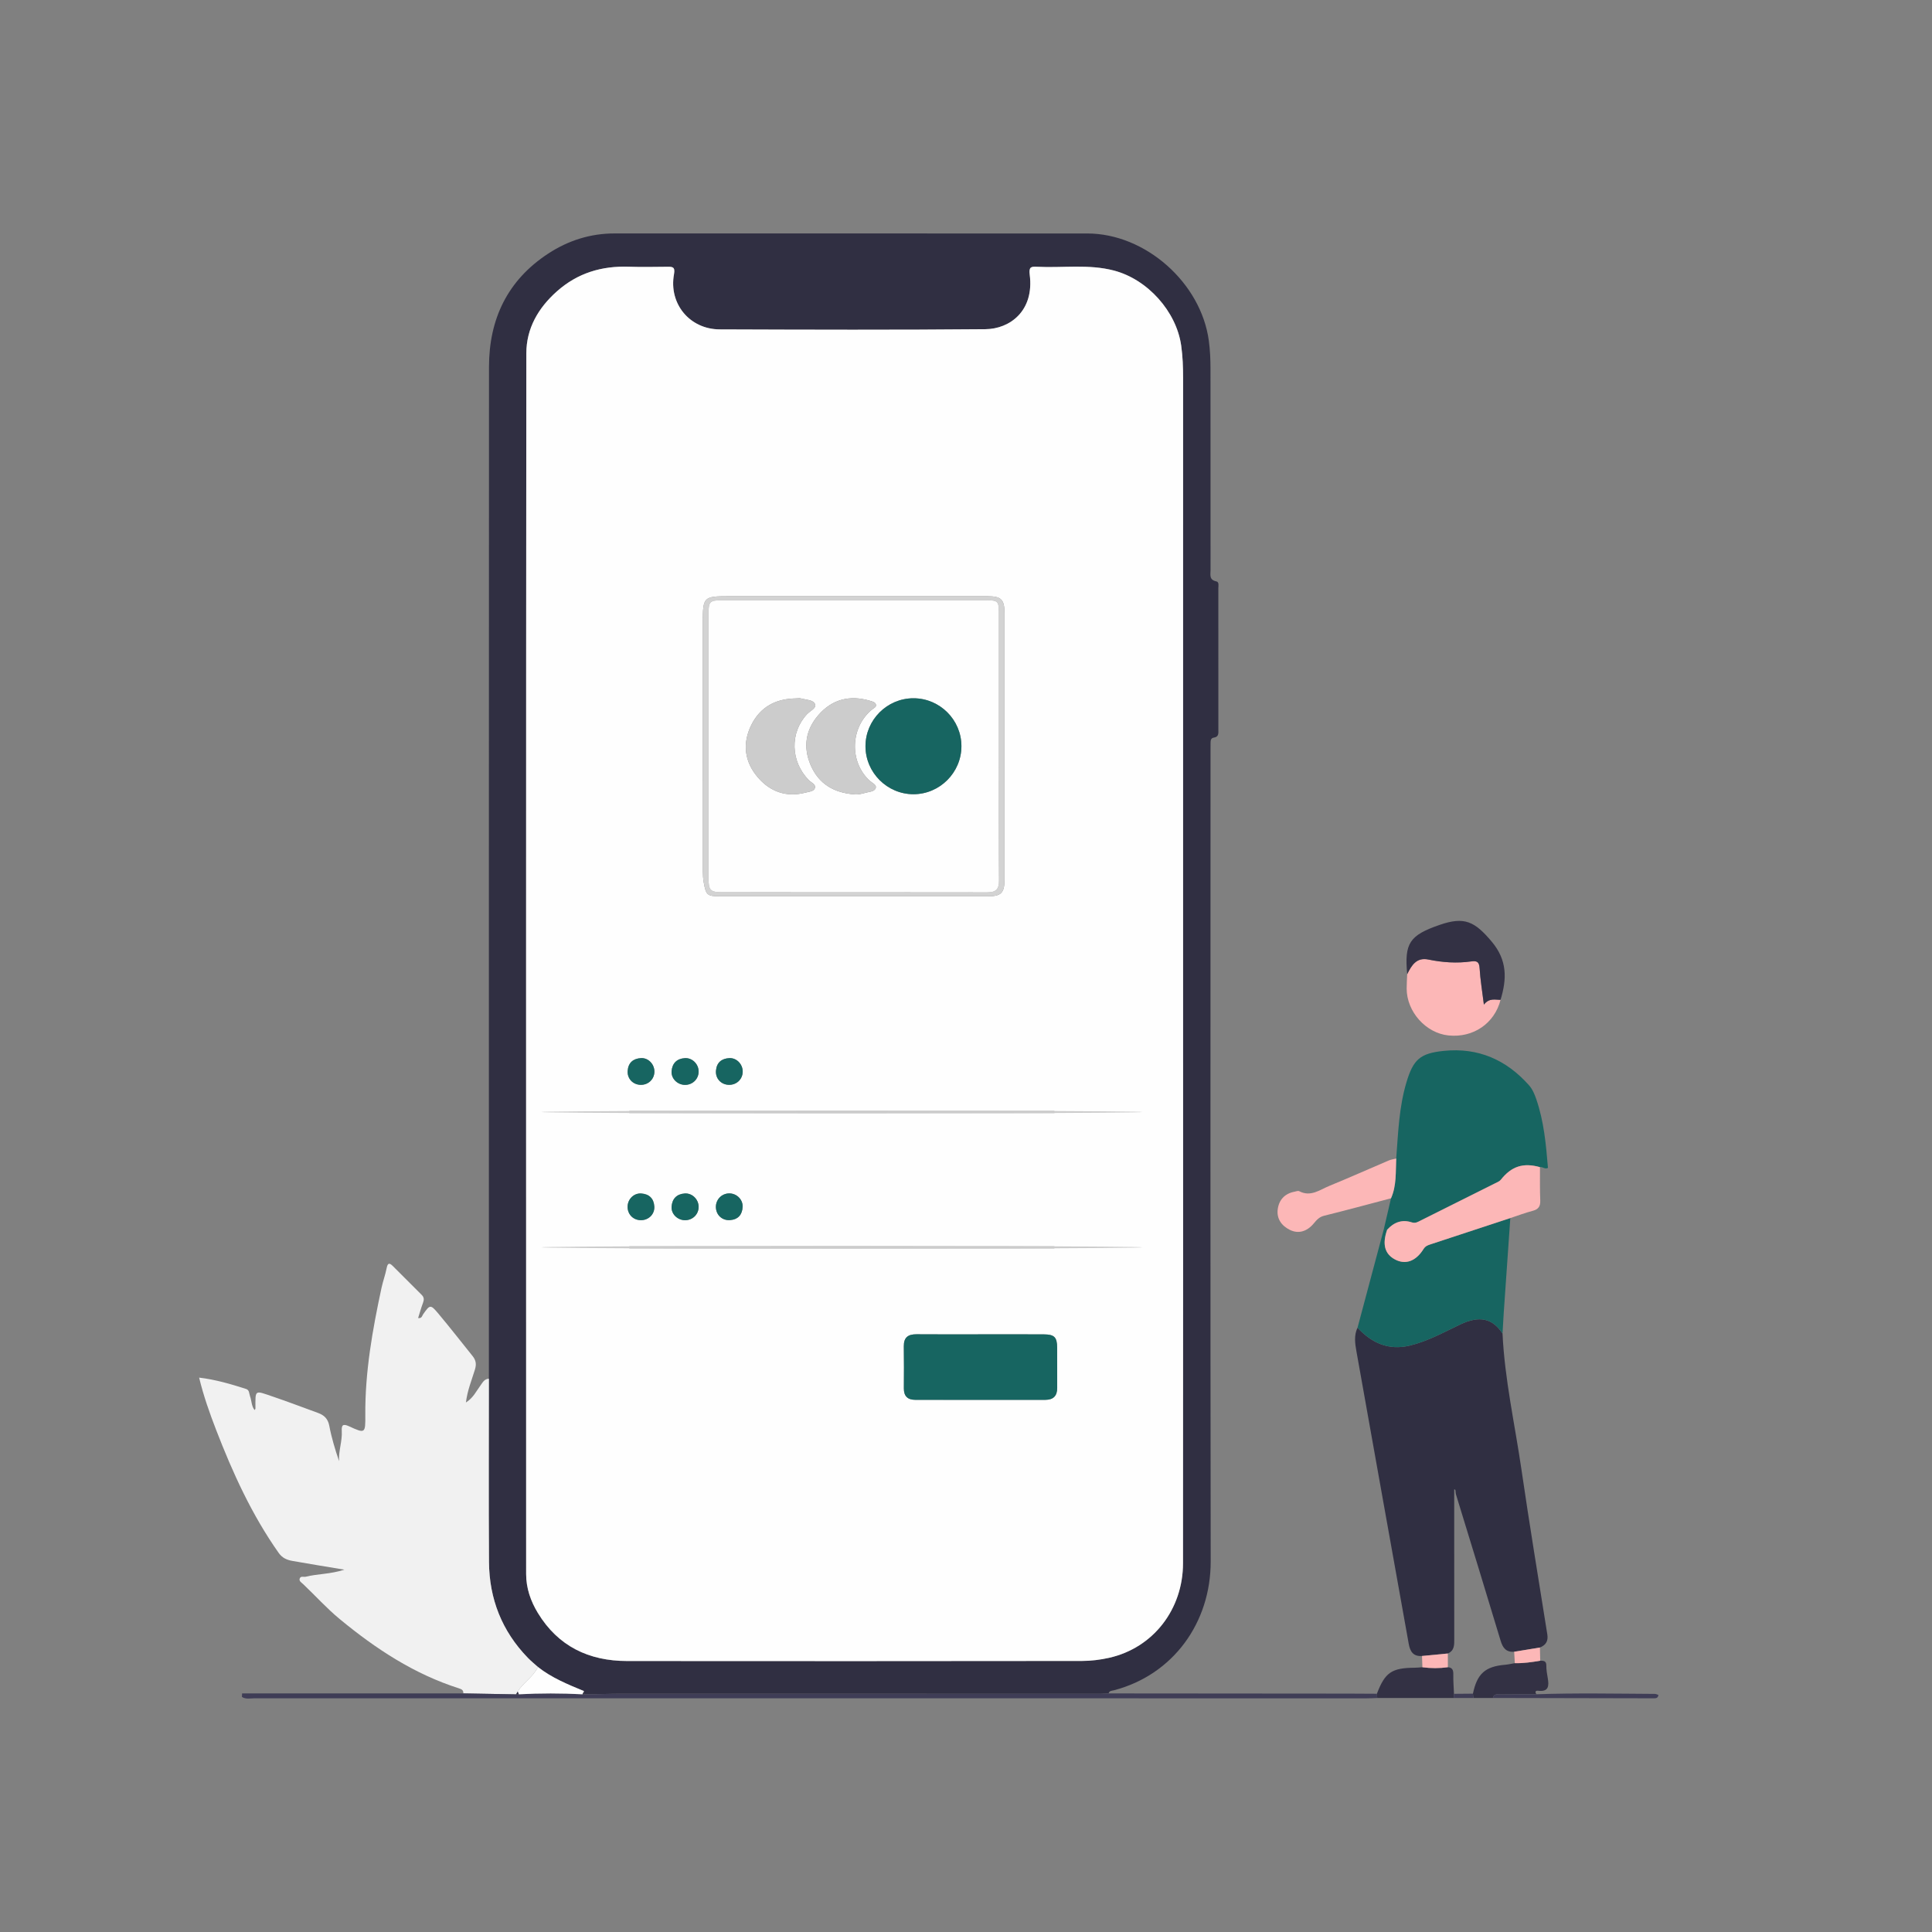 <?xml version="1.0" encoding="utf-8"?>
<!-- Generator: Adobe Illustrator 23.1.0, SVG Export Plug-In . SVG Version: 6.00 Build 0)  -->
<svg version="1.1" xmlns="http://www.w3.org/2000/svg" xmlns:xlink="http://www.w3.org/1999/xlink" x="0px" y="0px"
	 viewBox="0 0 4500 4500" style="enable-background:new 0 0 4500 4500;" xml:space="preserve">
<rect x="0" y="0" width="4500" height="4500" fill="#808080" stroke="none"/>
<style type="text/css">
	.st0{fill:#302F42;}
	.st1{fill:#F1F1F1;}
	.st2{fill:#176561;}
	.st3{fill:#FCB7B7;}
	.st4{fill:#3F3D56;}
	.st5{fill:#333144;}
	.st6{fill:#FEFEFE;}
	.st7{fill:#D3D3D3;}
	.st8{fill:#CCCCCC;}
	.st9{display:none;}
	.st10{display:inline;fill:#176561;}
</style>
<g id="Calque_1">
	<g>
		<path class="st0" d="M1138.72,3211.29c0.02-785.55-0.12-1571.1,0.25-2356.64c0.05-111.43,43.09-202.01,138.05-264.05
			c46.64-30.47,98.17-46.91,154.59-46.88c366.9,0.14,733.8,0.04,1100.7,0.09c135.72,0.02,265.19,115.02,283.28,249.84
			c2.95,22.02,3.86,43.76,3.88,65.72c0.1,156.04,0.03,312.09,0.12,468.13c0.01,10.77-3.77,23.17,13.32,26.61
			c7.09,1.43,4.83,10.26,4.83,16.03c0.11,109.61,0.1,219.22,0.05,328.83c0,8.18,1.74,17.36-10.61,19.07
			c-6.81,0.94-7.51,6.6-7.57,12.17c-0.08,6.85-0.08,13.7-0.08,20.55c0,628.74-0.52,1257.49,0.39,1886.23
			c0.21,141.89-86.81,263.59-225.1,299.92c-5.11,1.34-10.85,0.68-12.63,7.36c-6.05,0.33-12.11,0.96-18.16,0.96
			c-371.69-0.05-743.38-0.18-1115.07-0.17c-28.84,0-57.67,1.02-86.51,1.57c-2.03-2.21-4.66-4.24-2.14-7.71
			c-37.51-15.51-75.15-30.76-107.42-56.26c-7.79-7.03-16.01-13.64-23.31-21.15c-60.45-62.22-90.07-137.48-90.61-223.55
			C1138.06,3495.74,1138.72,3353.51,1138.72,3211.29z M2755.64,2245.76c0-455.24-0.02-910.47,0.05-1365.71
			c0-25.05-0.92-49.89-4.41-74.84c-11.15-79.71-78.17-154.47-156.7-175.06c-59.31-15.55-119.52-5.68-179.25-8.8
			c-13.44-0.7-19.26,0.12-16.92,18.28c10.96,85.03-46.81,126.6-103.01,127.11c-206.29,1.86-412.61,1.23-618.91,0.47
			c-70.09-0.26-119.18-59.76-106.62-128.44c3.21-17.56-3.69-17.52-15.88-17.43c-29.69,0.23-59.41,0.92-89.06-0.1
			c-63.34-2.19-119.52,14.52-167.69,57.28c-43.64,38.74-71.24,86.54-71.29,144.4c-0.8,947.77-0.59,1895.54-0.46,2843.32
			c0,32.63,10.37,62.76,27.17,90.43c47.3,77.94,118.96,112.05,207.9,112.14c353.23,0.36,706.46,0.27,1059.7-0.16
			c21-0.03,42.42-2.66,62.93-7.27c103.21-23.16,172.17-113.29,172.27-220.23C2755.88,3176.02,2755.64,2710.89,2755.64,2245.76z"/>
		<path class="st1" d="M1138.72,3211.29c0,142.22-0.67,284.45,0.24,426.66c0.55,86.07,30.16,161.34,90.61,223.55
			c7.3,7.51,15.52,14.12,23.31,21.15c-10.76,23.16-34.03,36.07-47.03,57.39c-1.27,2.14-2.55,4.28-3.82,6.42
			c-40.94-0.74-81.87-1.48-122.81-2.22c0.35-7.33-3.27-9.55-10.37-11.8c-104.34-33.22-193.71-92.09-277.44-161.19
			c-30.65-25.3-56.97-54.7-85.63-81.84c-3.63-3.43-9.81-6.67-7.66-12.75c2.31-6.56,9.24-2.98,14.07-4.19
			c27.64-6.95,56.84-5.66,90.04-16.42c-44.28-7.39-82.73-13.51-121.05-20.35c-12.63-2.25-23.51-6.55-32.09-18.7
			c-62.56-88.66-107.04-186.35-145.88-286.98c-15.01-38.89-28.97-78.12-39.43-121.3c38.35,4.59,74.04,15.04,109.49,26.46
			c7.94,2.56,6.79,10.78,9.12,17.03c3.88,10.43,3.01,22.47,10.55,32.06c0.87-1.43,2.03-2.44,2.02-3.45
			c-0.18-45.22-2.35-42.41,40.62-27.88c35.19,11.9,69.88,25.28,104.83,37.91c14.44,5.22,23.44,13.51,26.58,30.16
			c5.24,27.83,13.53,55.08,22.76,82.27c-1.51-24.01,7.76-46.66,6.31-70.14c-0.86-13.96,2.81-17.55,16.74-11.14
			c37.88,17.44,38.41,16.94,38.07-25.67c-0.79-100.51,16.68-198.67,37.7-296.37c3.33-15.5,8.89-30.53,11.97-46.06
			c2.18-10.95,5.46-14.01,14.03-5.48c22.66,22.54,45.16,45.24,67.82,67.79c5.7,5.68,5.5,11.5,2.75,18.7
			c-4.26,11.16-7.37,22.75-11.26,35.07c8.85,1.27,9.26-5.39,11.8-8.99c15.83-22.5,17.03-23.19,35.42-1.26
			c27.22,32.47,53.24,65.95,79.81,98.97c7.59,9.44,9.17,18.67,5.36,31.13c-7.42,24.25-17.44,47.99-21.07,76.83
			c17.15-10.78,23.93-26.17,33.44-38.97C1124.1,3220.33,1127.85,3211.7,1138.72,3211.29z"/>
		<path class="st0" d="M3499.67,3105.91c4.95,106.61,28.57,210.66,43.91,315.83c18.75,128.6,39.97,256.84,60.43,385.19
			c2.47,15.47-3.49,24.82-17.21,30.46c-19.99,3.27-39.98,6.54-59.97,9.81c-18.66,1.5-26.52-8.8-31.57-25.57
			c-34.32-113.95-69.31-227.69-104.2-341.46c-1.31-4.27,0.45-11.74-3.92-10.98c0,116.39-0.08,231.88,0.11,347.38
			c0.02,14.04,0.93,27.82-14.92,34.76c-20.07,1.93-40.13,3.86-60.2,5.79c-20.24,1.38-27.67-10.05-30.92-28.31
			c-40.49-227.05-81.53-453.99-121.79-681.08c-3.2-18.05-6.16-37.18,2.52-55.2c33.23,35.61,72.28,53.53,121.93,41.5
			c41.74-10.12,78.88-30.84,117.18-49.04C3445.91,3063.65,3476.06,3070.36,3499.67,3105.91z"/>
		<path class="st2" d="M3223.09,2863.41c5.61-24.11,11.22-48.22,16.83-72.34c13.24-29.67,10.61-61.42,12.14-92.62
			c4.53-59.68,6.44-119.6,23.88-177.68c15.96-53.14,31.66-67.46,87.11-73.08c80.13-8.13,145.5,20.72,198.3,80.15
			c8.11,9.13,12.83,20.48,16.82,32.03c18.03,52.14,22.87,106.41,27.3,160.33c-7.54,4-12.47-3.22-18.56-1.67
			c-39.08-11.04-66.45-1.98-91.27,29.42c-3.07,3.88-8.67,5.94-13.38,8.3c-57.58,28.88-115.19,57.69-172.85,86.4
			c-6.54,3.26-12.31,7.39-21.16,4.48c-22.53-7.39-41.61-0.21-57.24,17.08C3228.37,2863.94,3225.73,2863.68,3223.09,2863.41z"/>
		<path class="st2" d="M3223.09,2863.41c2.64,0.27,5.28,0.53,7.92,0.8c-11.93,33.73-5.91,56.55,18.3,69.36
			c24.16,12.79,48.29,4.55,66.41-24.38c4.33-6.92,9.86-8.79,16.12-10.86c61.97-20.48,123.98-40.83,185.98-61.21
			c-5.13,73.79-10.29,147.58-15.37,221.37c-1.09,15.8-1.86,31.62-2.77,47.43c-23.61-35.56-53.77-42.26-98.62-20.94
			c-38.3,18.21-75.44,38.92-117.18,49.04c-49.64,12.04-88.7-5.88-121.93-41.5C3182.32,3016.15,3202.7,2939.78,3223.09,2863.41z"/>
		<path class="st3" d="M3517.81,2837.11c-62,20.39-124.01,40.74-185.98,61.21c-6.25,2.07-11.79,3.95-16.12,10.86
			c-18.13,28.93-42.25,37.17-66.41,24.38c-24.2-12.81-30.23-35.64-18.3-69.36c15.63-17.3,34.71-24.48,57.24-17.08
			c8.84,2.9,14.62-1.23,21.16-4.48c57.66-28.71,115.27-57.53,172.85-86.4c4.7-2.36,10.31-4.42,13.38-8.3
			c24.82-31.4,52.19-40.46,91.27-29.42c0.12,25.86-0.43,51.75,0.65,77.57c0.58,13.9-4.39,20.7-17.77,24.22
			C3552.2,2824.93,3535.11,2831.42,3517.81,2837.11z"/>
		<path class="st3" d="M3495.09,2328.77c-13.95,55.01-63.57,88.95-121.31,82.98c-52.54-5.43-97.04-54.93-97.38-108.64
			c-0.07-11.35,0.8-22.7,1.23-34.05c10.15-20.54,21.6-39.82,49.39-34.1c33.02,6.8,66.16,9.08,99.55,4.38
			c13-1.83,18.81,0.6,19.71,15.66c1.59,26.64,6.06,53.11,9.97,84.92C3469.14,2323.69,3482.52,2328.98,3495.09,2328.77z"/>
		<path class="st4" d="M1079.22,3944.26c40.94,0.74,81.87,1.48,122.82,2.22c2.14-0.05,4.28-0.1,6.41-0.15
			c49.42-2.67,98.83-2.66,148.25,0c1.92,0.1,3.83,0.21,5.75,0.32c28.84-0.55,57.67-1.57,86.51-1.57
			c371.69-0.02,743.38,0.12,1115.07,0.17c6.05,0,12.11-0.63,18.16-0.96c186.25,0.14,372.5,0.28,558.74,0.45
			c22.04,0.02,44.08,0.23,66.13,0.35c0.28,3.29,0.57,6.58,0.85,9.88c-8.35,0.28-16.71,0.79-25.06,0.79
			c-863.25,0.04-1726.5,0.05-2589.76-0.1c-9.86,0-20.64,2.81-29.59-3.19c0.11-2.73,0.22-5.46,0.34-8.19
			C735.63,3944.26,907.42,3944.26,1079.22,3944.26z"/>
		<path class="st5" d="M3495.09,2328.77c-12.56,0.21-25.95-5.08-38.83,11.15c-3.91-31.81-8.38-58.28-9.97-84.92
			c-0.9-15.05-6.72-17.49-19.71-15.66c-33.39,4.7-66.53,2.42-99.55-4.38c-27.79-5.72-39.24,13.56-49.39,34.1
			c-6.74-72.35,5.23-90.51,75.78-114.9c57.81-19.99,81.58-7.78,121,38.99C3511.11,2236.71,3509.85,2280.31,3495.09,2328.77z"/>
		<path class="st3" d="M3252.06,2698.45c-1.53,31.2,1.1,62.95-12.14,92.62c-51.95,13.66-103.8,27.75-155.95,40.66
			c-11.64,2.88-17.58,10.28-24.46,18.45c-15.75,18.7-35.7,23.95-54.79,14.63c-19.52-9.53-31.23-25.8-28.74-47.36
			c2.55-22,15.89-37.38,39.09-41.74c3.66-0.69,8.27-2.67,10.96-1.25c26.87,14.2,48.26-3.37,70.52-12.46
			c46.31-18.91,91.97-39.41,138-59C3240.04,2700.67,3246.21,2699.93,3252.06,2698.45z"/>
		<path class="st5" d="M3207.91,3954.94c-0.28-3.29-0.56-6.58-0.85-9.88c18.89-49.61,34.29-60.19,87.91-60.59
			c6.02-0.05,12.04-0.73,18.06-1.12c19.78,2.66,39.57,2.7,59.35-0.06c10.66,0.84,12.9,7.05,12.68,16.9
			c-0.34,15,0.96,30.04,1.57,45.06c-0.24,3.23-0.48,6.45-0.72,9.68C3326.57,3954.93,3267.24,3954.94,3207.91,3954.94z"/>
		<path class="st5" d="M3587.43,3868.13c7.83-0.09,14.43,0.25,14.28,11.39c-0.13,9.61,1.58,19.34,3.27,28.88
			c3.25,18.35,2.46,32.78-22.64,29.68c-6.07-0.75-7.61,3.14-3.53,8.17c-27.8,0.12-55.6,0.11-83.39,0.47
			c-7,0.09-15.81-2.69-18.16,8.19c-15.17,0-30.35,0.01-45.52,0.01c-0.34-3.35-0.67-6.7-1.01-10.05
			c9.83-46.69,28.54-63.35,75.13-67.33c7.53-0.64,14.95-2.46,22.43-3.73C3548.23,3874.34,3567.85,3871.5,3587.43,3868.13z"/>
		<path class="st4" d="M3477.25,3954.91c2.35-10.88,11.17-8.1,18.16-8.19c27.79-0.35,55.59-0.34,83.39-0.47
			c91.83-3.19,183.67-1.36,275.51-0.84c2.85,0.02,5.68,1.57,8.43,2.38c-0.77,8.14-6.54,7.92-11.82,7.91
			C3726.37,3955.47,3601.81,3955.18,3477.25,3954.91z"/>
		<path class="st3" d="M3372.38,3883.29c-19.78,2.76-39.56,2.72-59.35,0.06c-0.29-8.75-0.59-17.49-0.89-26.24
			c20.06-1.93,40.13-3.86,60.2-5.79C3372.35,3861.98,3372.36,3872.64,3372.38,3883.29z"/>
		<path class="st3" d="M3587.43,3868.13c-19.57,3.37-39.2,6.21-59.16,5.68c-0.49-8.87-0.97-17.74-1.45-26.61
			c19.99-3.27,39.98-6.54,59.97-9.81C3587,3847.64,3587.22,3857.88,3587.43,3868.13z"/>
		<path class="st4" d="M3430.72,3944.87c0.34,3.35,0.67,6.7,1.01,10.05c-15.28,0-30.56,0.01-45.84,0.01
			c0.24-3.23,0.48-6.45,0.72-9.68C3401.32,3945.12,3416.02,3945,3430.72,3944.87z"/>
		<path class="st6" d="M2755.64,2245.76c0,465.13,0.24,930.26-0.18,1395.39c-0.1,106.95-69.06,197.07-172.27,220.23
			c-20.51,4.6-41.93,7.24-62.93,7.27c-353.23,0.43-706.46,0.52-1059.7,0.16c-88.94-0.09-160.6-34.2-207.9-112.14
			c-16.8-27.68-27.17-57.8-27.17-90.43c-0.13-947.77-0.34-1895.54,0.46-2843.32c0.05-57.86,27.64-105.67,71.29-144.4
			c48.17-42.76,104.36-59.47,167.69-57.28c29.65,1.03,59.37,0.33,89.06,0.1c12.19-0.09,19.09-0.13,15.88,17.43
			c-12.56,68.69,36.54,128.19,106.62,128.44c206.3,0.76,412.62,1.39,618.91-0.47c56.19-0.51,113.97-42.08,103.01-127.11
			c-2.34-18.16,3.48-18.98,16.92-18.28c59.73,3.12,119.94-6.75,179.25,8.8c78.53,20.59,145.56,95.35,156.7,175.06
			c3.49,24.95,4.41,49.79,4.41,74.84C2755.62,1335.29,2755.64,1790.52,2755.64,2245.76z M2285.18,3107.93
			c-50.13,0-100.26,0.29-150.38-0.14c-19.61-0.17-29.91,7.28-29.6,28.02c0.49,32.65,0.3,65.32,0.09,97.97
			c-0.12,18.03,8.75,26.66,26.4,26.67c101.02,0.04,202.03,0.01,303.05,0.03c18.82,0,27.8-9.33,27.69-28.14
			c-0.19-31.14,0.18-62.28-0.11-93.42c-0.23-24.53-6.51-30.79-31.3-30.92C2382.39,3107.76,2333.78,3107.93,2285.18,3107.93z
			 M1988.27,2087.64c104.29,0,208.59,0.03,312.88-0.02c30.78-0.01,38.53-7.8,38.55-39.45c0.07-206.3,0.06-412.6,0.01-618.89
			c-0.01-33.11-7.37-40.5-39.75-40.5c-200.97-0.02-401.94-0.01-602.92-0.01c-58.01,0-60.01,1.95-60.01,59.64
			c-0.02,193.36-0.03,386.71,0.08,580.07c0.01,9.06,0.51,18.25,2.11,27.14c5.34,29.73,8.18,31.98,38.46,32
			C1781.21,2087.67,1884.74,2087.64,1988.27,2087.64z M2455.96,2907.51c0-1.51,0-3.01,0-4.52c-330.08,0-660.16,0-990.23,0
			c0,1.51,0,3.01,0,4.52C1795.81,2907.51,2125.89,2907.51,2455.96,2907.51z M2455.96,2592.33c0-1.5,0-3.01,0-4.51
			c-330.08,0-660.15,0-990.23,0c0,1.5,0,3.01,0,4.51C1795.81,2592.33,2125.88,2592.33,2455.96,2592.33z M1627.25,2495.64
			c-0.12-17.35-14.9-32.15-32.27-31.02c-18.46,1.21-29.21,11.98-30.7,30.28c-1.4,17.16,13.54,31.82,31.09,31.99
			C1613.18,2527.07,1627.37,2513.15,1627.25,2495.64z M1595.54,2842.09c17.86,0.09,31.93-13.85,31.71-31.41
			c-0.22-17.36-15.06-32.05-32.43-30.83c-18.48,1.29-29.14,12.15-30.54,30.44C1562.94,2827.49,1577.93,2842,1595.54,2842.09z
			 M1729.9,2496.63c0.44-17.4-13.8-32.86-31.07-32.05c-18.07,0.86-29.69,10.37-31.2,29.28c-1.44,18.07,11.59,32.21,29.52,32.9
			C1715.09,2527.45,1729.46,2514.22,1729.9,2496.63z M1524.22,2496.47c0.33-17.45-13.94-32.83-31.19-31.9
			c-18.07,0.97-29.62,10.58-31.05,29.47c-1.36,17.97,11.84,32.14,29.72,32.74C1509.61,2527.38,1523.89,2514.08,1524.22,2496.47z
			 M1697.84,2779.68c-17.56,0.48-31.03,14.98-30.35,32.66c0.69,17.9,14.8,30.85,32.94,29.51c18.93-1.39,28.5-12.85,29.28-31.02
			C1730.44,2793.4,1715.19,2779.2,1697.84,2779.68z M1493.14,2842.03c17.89-0.13,31.9-14.06,30.86-31.78
			c-1.09-18.6-11.86-29.04-30.2-30.37c-17.5-1.27-31.85,13.18-32.01,30.82C1461.65,2828.67,1475.14,2842.16,1493.14,2842.03z"/>
		<path class="st6" d="M1356.69,3946.32c-49.42-2.66-98.83-2.66-148.25,0c-0.87-2.09-1.73-4.18-2.59-6.27
			c13-21.32,36.27-34.23,47.03-57.39c32.27,25.5,69.91,40.75,107.42,56.26C1359.1,3941.38,1357.9,3943.85,1356.69,3946.32z"/>
		<path class="st5" d="M1356.69,3946.32c1.2-2.47,2.4-4.93,3.61-7.4c-2.51,3.47,0.12,5.51,2.14,7.71
			C1360.53,3946.53,1358.61,3946.42,1356.69,3946.32z"/>
		<path class="st5" d="M1205.85,3940.05c0.86,2.09,1.72,4.18,2.59,6.27c-2.13,0.05-4.27,0.1-6.41,0.15
			C1203.31,3944.33,1204.58,3942.19,1205.85,3940.05z"/>
		<path class="st2" d="M2285.18,3107.93c48.61,0,97.22-0.17,145.83,0.08c24.79,0.12,31.08,6.39,31.3,30.92
			c0.29,31.14-0.07,62.28,0.11,93.42c0.11,18.81-8.87,28.15-27.69,28.14c-101.02-0.02-202.03,0.01-303.05-0.03
			c-17.65-0.01-26.52-8.63-26.4-26.67c0.22-32.66,0.41-65.32-0.09-97.97c-0.31-20.74,9.99-28.19,29.6-28.02
			C2184.92,3108.21,2235.05,3107.93,2285.18,3107.93z"/>
		<path class="st7" d="M1988.27,2087.64c-103.53,0-207.06,0.04-310.59-0.02c-30.29-0.02-33.13-2.26-38.46-32
			c-1.6-8.89-2.1-18.08-2.11-27.14c-0.11-193.36-0.1-386.71-0.08-580.07c0.01-57.69,2.01-59.64,60.01-59.64
			c200.97,0,401.94-0.01,602.92,0.01c32.38,0,39.74,7.39,39.75,40.5c0.05,206.3,0.06,412.6-0.01,618.89
			c-0.01,31.65-7.76,39.44-38.55,39.45C2196.85,2087.66,2092.56,2087.64,1988.27,2087.64z M2326.48,1738.13
			c0-102.69,0.01-205.37-0.01-308.06c-0.01-30.66-1.23-31.95-32.27-31.95c-203.86-0.04-407.71-0.04-611.57,0
			c-29.88,0.01-32.37,2.55-32.38,32.83c-0.03,204.61-0.03,409.23,0,613.84c0,29.06,3.94,33.4,32.47,33.42
			c205.38,0.11,410.75-0.09,616.13,0.28c20.06,0.04,28.22-6.27,28.03-27.73C2325.98,1946.55,2326.47,1842.34,2326.48,1738.13z"/>
		<ellipse class="st8" cx="1960.85" cy="2905.25" rx="700.19" ry="3.19"/>
		<ellipse class="st8" cx="1960.85" cy="2590.08" rx="700.19" ry="3.19"/>
		<path class="st2" d="M1627.25,2495.64c0.12,17.52-14.07,31.43-31.88,31.26c-17.55-0.17-32.5-14.83-31.09-31.99
			c1.5-18.31,12.25-29.08,30.7-30.28C1612.35,2463.48,1627.13,2478.29,1627.25,2495.64z"/>
		<path class="st2" d="M1595.54,2842.09c-17.61-0.09-32.59-14.6-31.27-31.8c1.41-18.29,12.07-29.15,30.54-30.44
			c17.37-1.21,32.22,13.48,32.43,30.83C1627.47,2828.24,1613.4,2842.18,1595.54,2842.09z"/>
		<path class="st2" d="M1729.9,2496.63c-0.44,17.59-14.81,30.82-32.74,30.13c-17.93-0.69-30.96-14.83-29.52-32.9
			c1.5-18.9,13.12-28.42,31.2-29.28C1716.1,2463.77,1730.34,2479.23,1729.9,2496.63z"/>
		<path class="st2" d="M1524.22,2496.47c-0.33,17.61-14.61,30.91-32.53,30.31c-17.88-0.6-31.08-14.77-29.72-32.74
			c1.43-18.89,12.99-28.5,31.05-29.47C1510.28,2463.64,1524.55,2479.01,1524.22,2496.47z"/>
		<path class="st2" d="M1697.84,2779.68c17.36-0.48,32.6,13.72,31.86,31.16c-0.77,18.17-10.34,29.63-29.28,31.02
			c-18.14,1.34-32.25-11.61-32.94-29.51C1666.8,2794.65,1680.27,2780.16,1697.84,2779.68z"/>
		<path class="st2" d="M1493.14,2842.03c-18,0.13-31.49-13.35-31.34-31.33c0.15-17.64,14.51-32.09,32.01-30.82
			c18.33,1.33,29.1,11.77,30.2,30.37C1525.04,2827.96,1511.03,2841.9,1493.14,2842.03z"/>
		<path class="st6" d="M2326.48,1738.13c0,104.21-0.5,208.42,0.41,312.62c0.19,21.46-7.97,27.77-28.03,27.73
			c-205.38-0.37-410.75-0.18-616.13-0.28c-28.53-0.01-32.47-4.35-32.47-33.42c-0.02-204.61-0.03-409.23,0-613.84
			c0-30.28,2.5-32.82,32.38-32.83c203.86-0.03,407.71-0.04,611.57,0c31.05,0.01,32.27,1.29,32.27,31.95
			C2326.49,1532.76,2326.48,1635.45,2326.48,1738.13z M2127.63,1849.89c61.27-0.01,111.7-50.49,111.72-111.83
			c0.01-61.42-50.24-111.63-111.73-111.64c-61.39-0.01-111.72,50.29-111.73,111.66C2015.87,1799.39,2066.35,1849.9,2127.63,1849.89z
			 M1852.83,1626.78c-46.19,0.75-82.19,19.99-102.92,61.93c-21.16,42.82-15.89,85.09,14.52,121.04
			c28.88,34.14,67.01,48.15,112.26,36.28c8.1-2.12,18.96-2.55,21.36-10.46c2.69-8.88-8.67-12.86-14.15-18.45
			c-42.84-43.66-44.59-110.61-4.08-153.81c6.97-7.43,22.29-13.79,18.56-23.12c-4.19-10.47-20.57-9.97-31.96-13.23
			C1862.22,1625.77,1857.38,1626.78,1852.83,1626.78z M1989.89,1850.2c10.31,1.19,19.7-2.23,29.3-4.42
			c8.16-1.87,19.02-2.84,20.8-11.16c1.51-7.06-8.82-11.13-14.31-16.16c-47.7-43.77-45.44-123.27,4.73-165.28
			c4.02-3.37,10.85-5.97,9.97-11.38c-1.06-6.54-8.79-8.01-14.4-9.67c-46.7-13.76-87.75-3.45-119.63,33.24
			c-29.85,34.35-36.34,74.46-18.16,116.78C1907.23,1826.49,1943.21,1846.77,1989.89,1850.2z"/>
		<path class="st2" d="M2127.63,1849.89c-61.27,0.01-111.76-50.5-111.75-111.81c0.01-61.36,50.34-111.66,111.73-111.66
			c61.49,0.01,111.75,50.22,111.73,111.64C2239.33,1799.4,2188.9,1849.88,2127.63,1849.89z"/>
		<path class="st8" d="M1852.83,1626.78c4.55,0,9.39-1.01,13.59,0.19c11.39,3.26,27.77,2.76,31.96,13.23
			c3.73,9.32-11.59,15.69-18.56,23.12c-40.5,43.2-38.76,110.14,4.08,153.81c5.48,5.59,16.85,9.57,14.15,18.45
			c-2.4,7.91-13.27,8.34-21.36,10.46c-45.26,11.87-83.38-2.15-112.26-36.28c-30.41-35.94-35.68-78.22-14.52-121.04
			C1770.64,1646.77,1806.65,1627.53,1852.83,1626.78z"/>
		<path class="st8" d="M1989.89,1850.2c-46.67-3.43-82.65-23.7-101.7-68.05c-18.18-42.31-11.68-82.43,18.16-116.78
			c31.88-36.69,72.94-47,119.63-33.24c5.61,1.65,13.34,3.12,14.4,9.67c0.88,5.41-5.95,8.01-9.97,11.38
			c-50.17,42.01-52.43,121.51-4.73,165.28c5.49,5.04,15.82,9.1,14.31,16.16c-1.78,8.33-12.64,9.3-20.8,11.16
			C2009.59,1847.97,2000.19,1851.39,1989.89,1850.2z"/>
	</g>
</g>
<g id="Calque_2" class="st9">
	<path class="st10" d="M1469.21,3941.53c-61.27,0.01-111.75-50.5-111.75-111.81c0.01-61.36,50.34-111.66,111.73-111.66
		c61.49,0.01,111.75,50.22,111.73,111.64C1580.91,3891.04,1530.48,3941.52,1469.21,3941.53z"/>
</g>
</svg>
